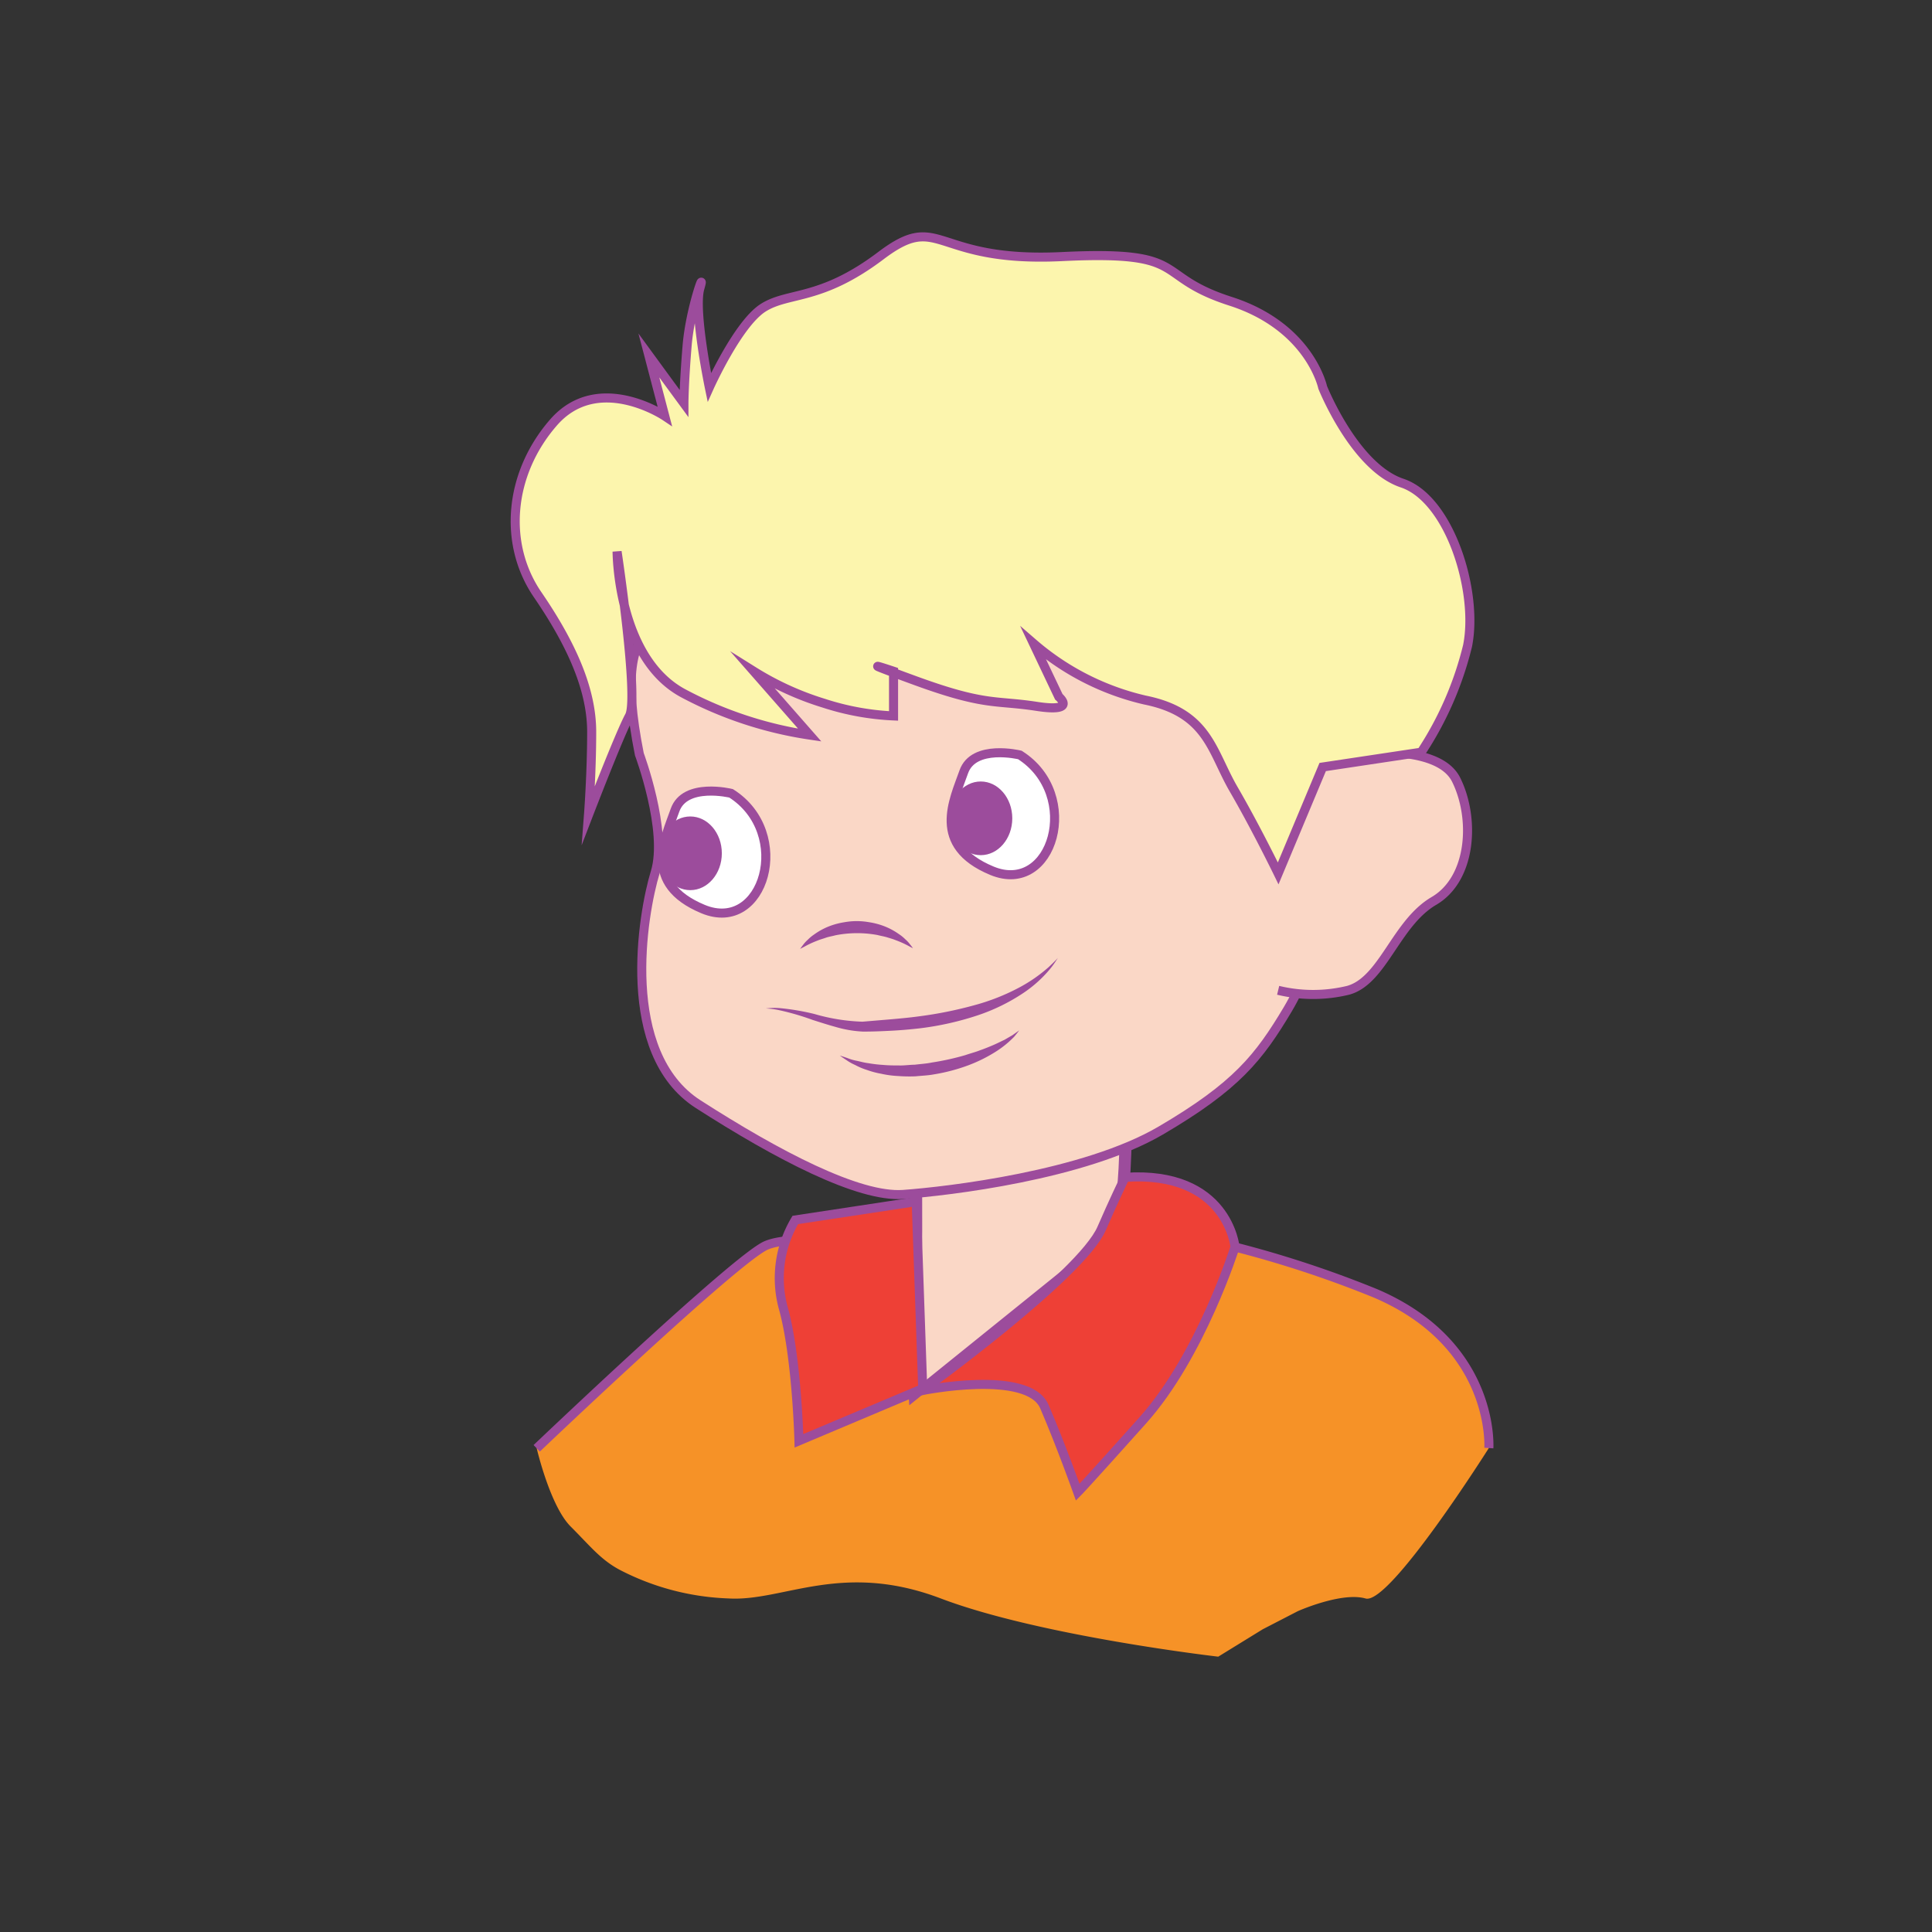 <svg id="word" xmlns="http://www.w3.org/2000/svg" viewBox="0 0 160 160"><rect x="0" y="0" width="160" height="160" fill="#333333" stroke="none"/><defs><style>.cls-1,.cls-2{fill:#fad7c6;}.cls-1,.cls-2,.cls-3,.cls-5,.cls-7,.cls-8{stroke:#9c4c9c;stroke-miterlimit:10;}.cls-2,.cls-3,.cls-5,.cls-7,.cls-8{stroke-width:0.75px;}.cls-3{fill:#fcf5ad;}.cls-4{fill:#9c4c9c;}.cls-5{fill:#fff;}.cls-6{fill:#f69227;}.cls-7{fill:none;}.cls-8{fill:#ee4036;}</style></defs><path class="cls-1" d="M93.218,92.05s.439,14.4-3.8,17.962c-17.876,15.038-13.908-.568-13.576-6.338.076-1.318,0-7.661,0-7.661Z"/><path class="cls-2" d="M52.948,62.461s2.369,6.34,1.316,9.775-3.025,14.98,3.555,19.207,13.29,7.74,16.975,7.476,15-1.585,21.319-5.284,8.159-6.076,10.528-10.039,4.211-11.1,4.475-15.059,6.316-8.982,0-14-7.107-7.926-23.689-8.19-24.214-2.113-27.9,1.849S50.333,49.333,52.948,62.461Z"/><path class="cls-2" d="M111.642,62.461s7.37-1.057,8.949,2.113,1.316,8.19-1.843,10.039-4.211,6.605-7.106,7.4a12.327,12.327,0,0,1-5.791,0"/><path class="cls-3" d="M51.105,45.685s0,8.85,5.528,11.756A32.352,32.352,0,0,0,67.06,60.876l-4.637-5.284a24.407,24.407,0,0,0,5.791,2.642A21.71,21.71,0,0,0,74,59.29v-3.7s-3.948-1.321,1.842.792,6.58,1.586,10,2.114,1.843-.793,1.843-.793L85.585,53.28A21.52,21.52,0,0,0,94.8,57.97c5.264,1.056,5.527,4.227,7.37,7.4s3.684,6.96,3.684,6.96l3.685-8.809,8.16-1.226a28.08,28.08,0,0,0,3.839-8.814c.9-4.491-1.471-12.152-5.419-13.473s-6.58-7.926-6.58-7.926-1.053-5.02-7.633-7.133-3.158-4.227-13.949-3.7-10-3.863-15-.082-7.633,2.988-9.738,4.309-4.475,6.605-4.475,6.605-1.316-6.341-.789-8.19-.79,1.585-1.053,4.755-.263,4.756-.263,4.756L55.58,31.959l-1.843-2.522,1.316,5.02s-5.527-3.7-9.212.528S41.63,45.024,44.525,49.251,49,57.177,49,60.611s-.263,6.869-.263,6.869,2.589-6.725,3.39-8.19S51.105,45.685,51.105,45.685Z"/><path class="cls-4" d="M75.609,78.528s-.149-.07-.4-.207a7.913,7.913,0,0,0-1.037-.462c-.212-.089-.453-.155-.7-.232s-.523-.118-.793-.19a9.249,9.249,0,0,0-3.494.021c-.269.075-.545.113-.79.2s-.488.149-.7.24a8.122,8.122,0,0,0-1.032.475l-.4.209s.091-.133.27-.363a2.526,2.526,0,0,1,.356-.384,3.24,3.24,0,0,1,.526-.439,5.56,5.56,0,0,1,1.539-.788,6.065,6.065,0,0,1,.956-.23,5.777,5.777,0,0,1,2.026-.011,6.193,6.193,0,0,1,.958.22,5.566,5.566,0,0,1,1.548.77,3.288,3.288,0,0,1,.535.436,2.469,2.469,0,0,1,.358.378C75.513,78.393,75.609,78.528,75.609,78.528Z"/><path class="cls-4" d="M87.605,79.336l-.159.245a6.625,6.625,0,0,1-.489.67,10.388,10.388,0,0,1-2.214,1.989,15.848,15.848,0,0,1-3.8,1.854,24.66,24.66,0,0,1-4.708,1.06c-.816.095-1.632.167-2.432.207s-1.565.075-2.362.069a9.569,9.569,0,0,1-2.24-.384c-.681-.187-1.308-.392-1.887-.575a21.09,21.09,0,0,0-2.8-.815,6.292,6.292,0,0,0-1.1-.139l.29-.027a5.313,5.313,0,0,1,.829-.006,19.676,19.676,0,0,1,2.914.491,16.014,16.014,0,0,0,3.979.637l2.3-.193c.788-.07,1.584-.14,2.372-.249a33.11,33.11,0,0,0,4.574-.917A17.659,17.659,0,0,0,84.45,81.76a12.55,12.55,0,0,0,2.367-1.643C87.332,79.646,87.605,79.336,87.605,79.336Z"/><path class="cls-4" d="M84.409,85.331s-.148.2-.429.538a8.412,8.412,0,0,1-1.426,1.169,12.33,12.33,0,0,1-2.324,1.171,14.525,14.525,0,0,1-1.4.448,14.784,14.784,0,0,1-1.486.318c-.5.095-1.015.108-1.514.161a12.475,12.475,0,0,1-1.478-.026,8.084,8.084,0,0,1-1.37-.186,7.153,7.153,0,0,1-1.2-.32,5.456,5.456,0,0,1-.96-.405,4.116,4.116,0,0,1-.7-.39c-.37-.242-.568-.39-.568-.39s.245.072.652.215a3.973,3.973,0,0,0,.742.216c.293.06.61.156.973.2a10.983,10.983,0,0,0,1.158.138,12.36,12.36,0,0,0,1.3.045c.448.027.914-.055,1.384-.058.469-.061.95-.085,1.422-.184a21.543,21.543,0,0,0,2.762-.611c.426-.148.855-.254,1.24-.409.394-.138.756-.288,1.092-.432s.627-.3.9-.422l.663-.385Z"/><path class="cls-5" d="M84.461,62.523s-3.826-.936-4.646,1.4-2.732,6.081,2.323,8.185S89.641,65.814,84.461,62.523Z"/><ellipse class="cls-4" cx="81.221" cy="67.77" rx="2.612" ry="3.051"/><path class="cls-5" d="M60.546,65.7S56.72,64.76,55.9,67.1s-2.733,6.081,2.323,8.185S65.725,68.987,60.546,65.7Z"/><path class="cls-6" d="M74.78,103.149s-8.8-1.135-11.35,0-18.982,16.794-18.982,16.794,1.106,4.771,2.808,6.473,2.554,2.837,4.257,3.689a21.109,21.109,0,0,0,8.8,2.27c4.54.283,9.364-3.122,17.592,0s22.984,4.823,22.984,4.823l3.688-2.27,2.906-1.5s3.621-1.616,5.607-1.048S123.3,119.921,123.3,119.921s.567-8.544-9.364-12.8a89.706,89.706,0,0,0-20.713-5.675L75.631,115.634Z"/><path class="cls-7" d="M123.3,119.921s.567-8.544-9.364-12.8a89.706,89.706,0,0,0-20.713-5.675L75.631,115.634l-.851-12.485s-8.8-1.135-11.35,0-18.982,16.794-18.982,16.794"/><path class="cls-8" d="M65.864,101.032a9.408,9.408,0,0,0-1.015,7.224c1.135,3.973,1.317,11.066,1.317,11.066L76.416,115l-.54-15.487Z"/><path class="cls-8" d="M93.167,97.5s-1.031,2.145-1.93,4.23c-1.673,3.884-14.9,13.437-14.9,13.437s8.807-1.8,10.153,1.318,2.765,7.094,2.765,7.094.568-.568,5.391-5.959,7.632-14.352,7.632-14.352S101.679,96.933,93.167,97.5Z"/><ellipse class="cls-4" cx="57.167" cy="70.667" rx="2.612" ry="3.051"/></svg>